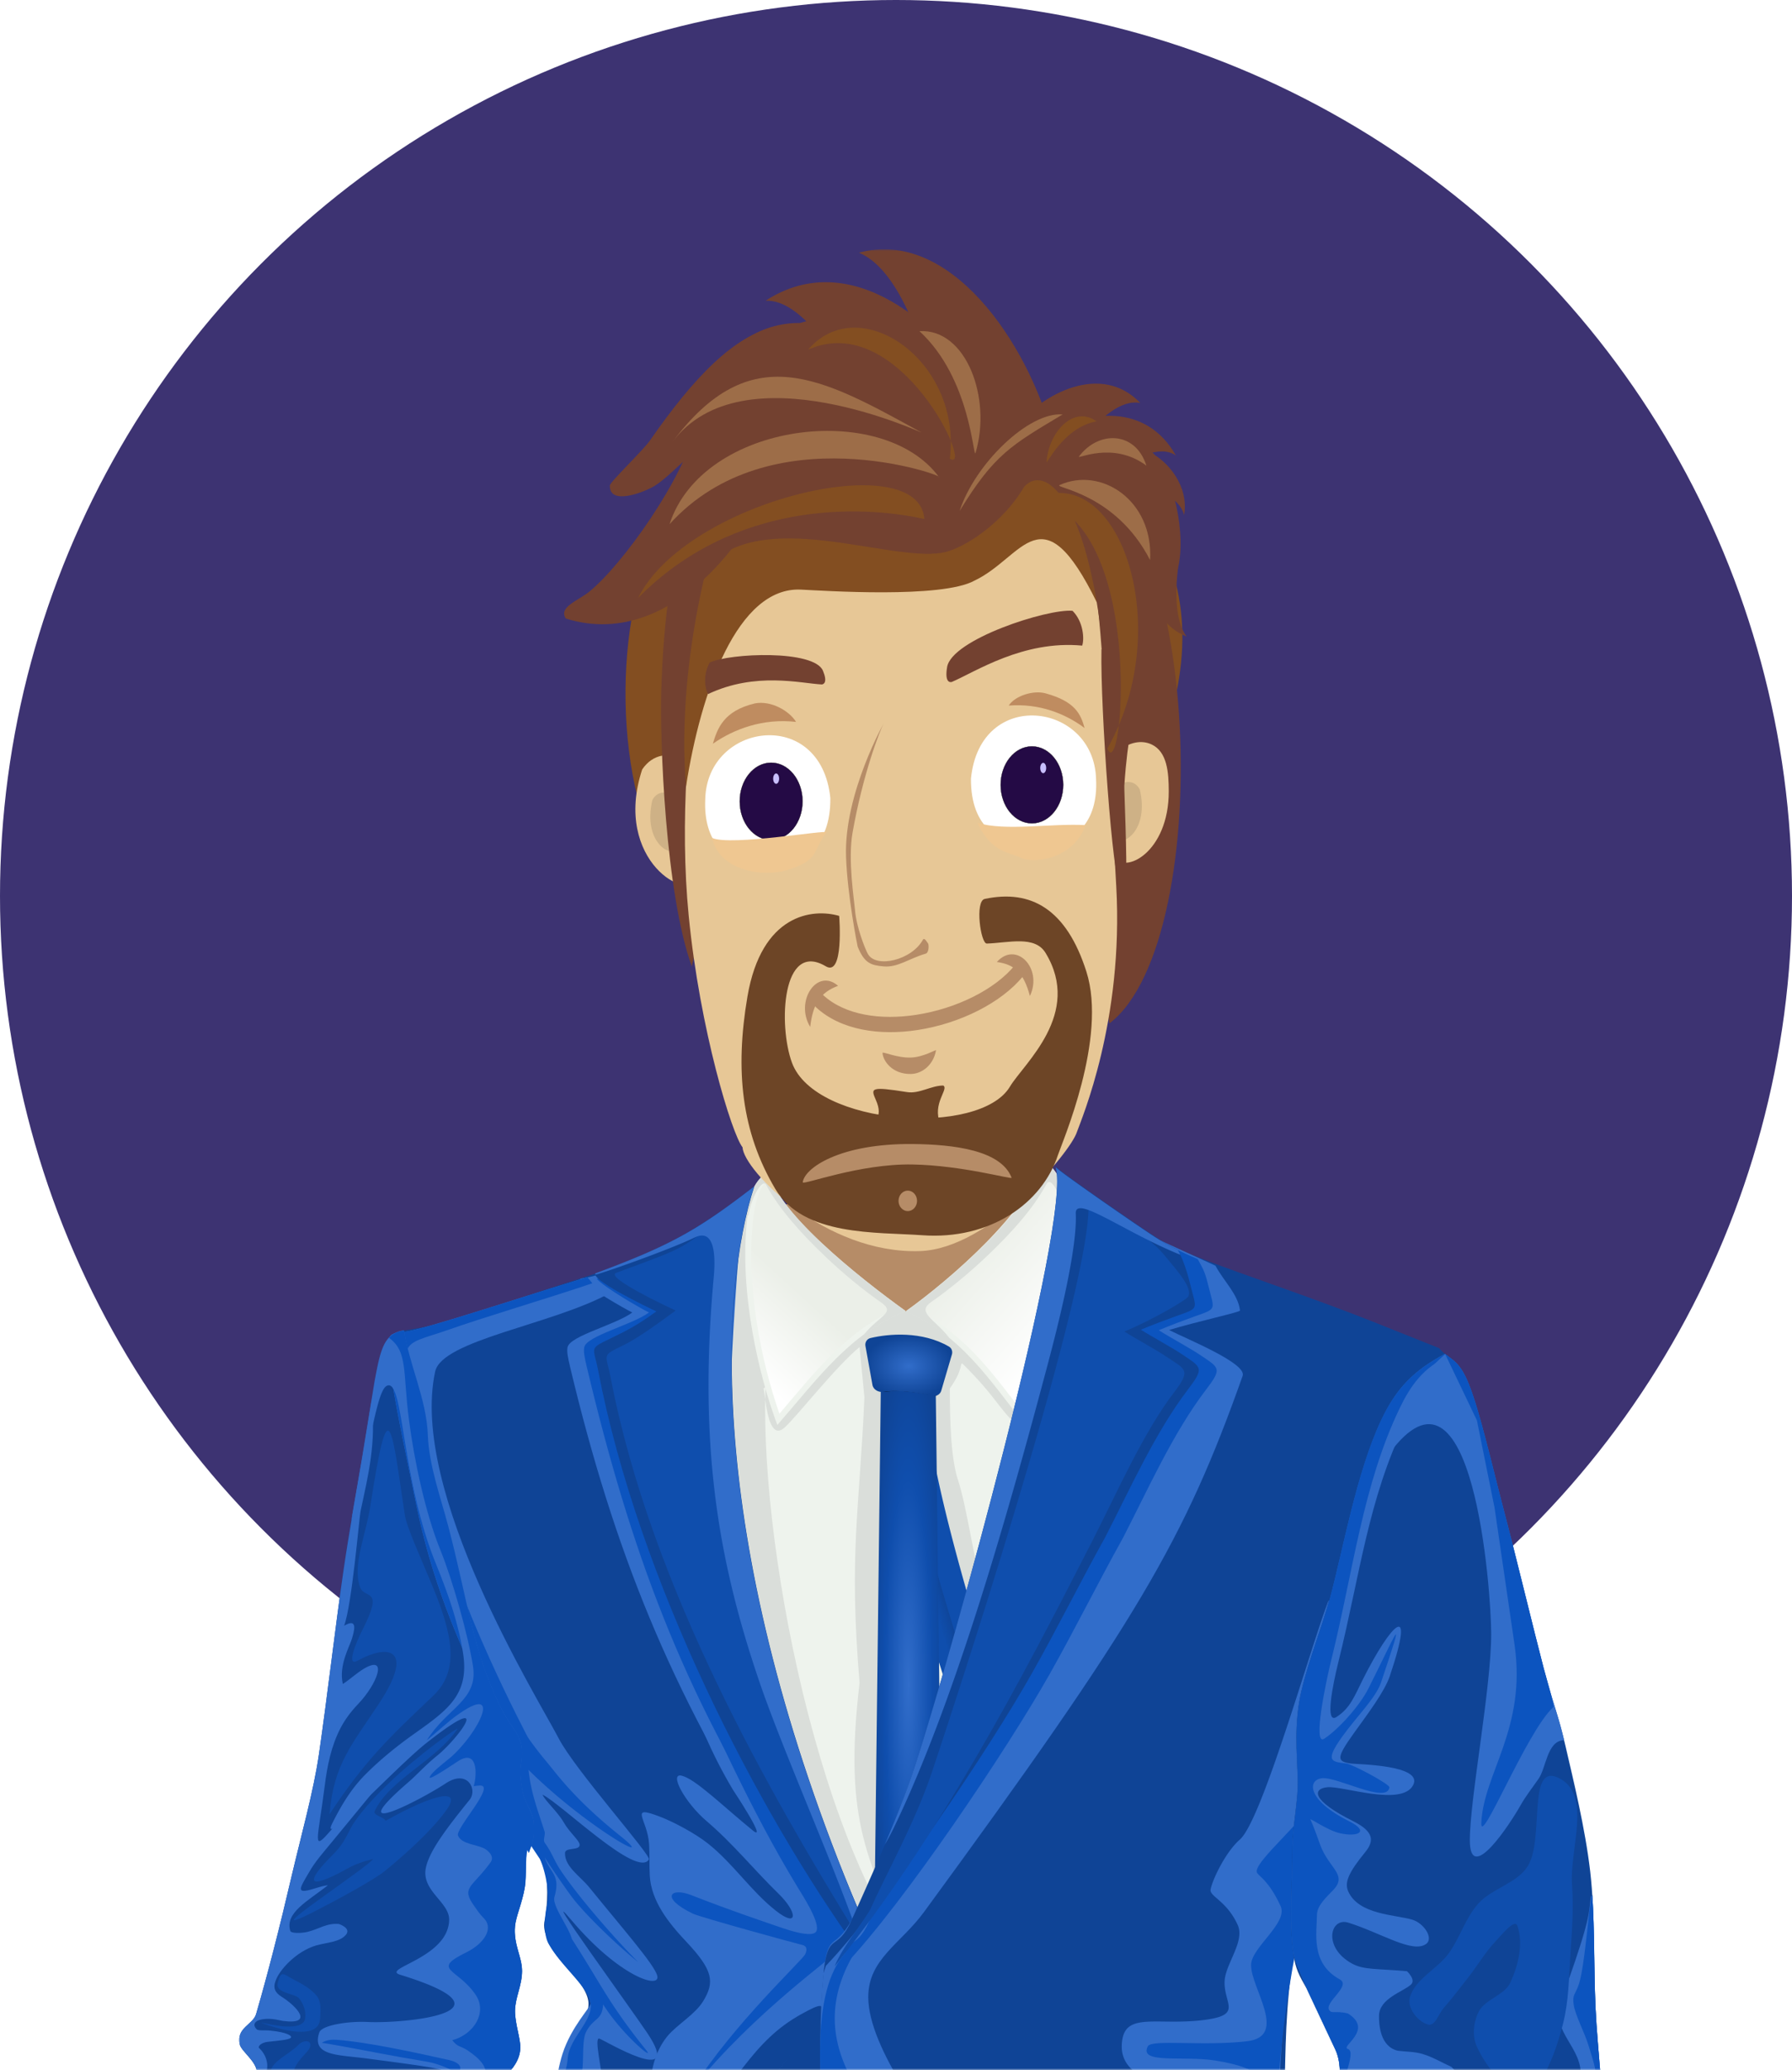 <svg width="496" height="573" fill="none" xmlns="http://www.w3.org/2000/svg"><circle cx="248" cy="248" r="248" fill="#3D3372"/><mask id="a" style="mask-type:alpha" maskUnits="userSpaceOnUse" x="66" y="69" width="378" height="504"><path fill="#C4C4C4" d="M66 69h378v504H66z"/></mask><g mask="url(#a)"><path fill-rule="evenodd" clip-rule="evenodd" d="M216.486 333.797c6.776 16.965 19.754 46.691 39.281 45.303 16.947-1.205 26.556-27.355 30.004-50.157.743-4.913-55.174-.631-69.285 4.854z" fill="#B68C67"/><path fill-rule="evenodd" clip-rule="evenodd" d="m213.015 335.402-25.328 38.443-7.285 99.256 23.347 57.677 92.475 22.791 5.852-36.65 3.413-99.256-12.191-50.986-20.422-1.764-22.89-1.344h-10.21l-26.761-28.167z" fill="#EEF3ED"/><path fill-rule="evenodd" clip-rule="evenodd" d="M262.899 384.32c0 8.922.283 19.431 2.294 25.479 2.469 7.475 4.146 21.223 8.138 36.538 10.302 39.591 24.018 93.292 17.221 103.176-4.572-14.755-5.303-29.287-5.547-27.439-1.067 8.12-2.835 19.655-7.62 27.971-.884 1.568 11.43-1.54 10.302-.252-1.006 1.148-13.441 7-16.642 7.588l-2.408-84.221c-21.914-37.602-17.525-41.97-23.194-85.088 0 25.987-1.707 46.479 5.212 73.246l.853 48.465 15.057 37.098-1.646 11.564-12.923-1.344-9.327-6.076-12.801-.756-4.511 2.044-2.256-9.604c-.731-18.927-17.982-47.346-20.451-66.161l-2.225-77.837 1.006-53.282 6.431-15.287-.305 12.851.548 12.992 4.664 16.939c-5.182 37.547 10.119 128.823 38.831 168.581-10.882-26.487-18.344-36.304-13.686-75.686-3.017-36.035 0-47.822 1.341-79.035l-1.341-13.916c-6.492 5.292-17.282 19.151-20.756 22.287-4.663 4.2-5.273-8.399-5.791-10.835l14.904-11.172 12.923-12.319 11.461 2.184 3.383.056 6.553-5.18 15.331 10.443c25.054.42 26.852 57.605-2.591 61.105 1.951-16.156 4.786-23.558 9.083-34.534-4.998-3.164-6.02-7.662-15.994-17.414-.793-.448.319 1.483-3.521 6.831z" fill="#DADEDA"/><path d="M285.459 496.61c-25.686-74.509-29.947-104.93-28.861-110.829l-7.881 33.317a1.912 1.912 0 0 0-.022.804c3.326 17.728 17.669 60.596 24.528 80.109.038.106.082.205.139.303 1.946 3.371 5.594 5.429 8.014 6.364.785.304 1.66-.016 2.022-.776 1.206-2.535 1.901-6.312 2.158-8.426a1.96 1.96 0 0 0-.097-.866z" fill="#0F4EAD"/><mask id="b" style="mask-type:alpha" maskUnits="userSpaceOnUse" x="248" y="385" width="38" height="122"><path d="M285.459 496.614c-25.686-74.509-29.947-104.93-28.861-110.829l-7.881 33.317a1.912 1.912 0 0 0-.023.804c3.326 17.728 17.669 60.596 24.529 80.109.037.106.082.205.138.302 1.947 3.372 5.595 5.43 8.014 6.365.786.304 1.66-.016 2.022-.777 1.207-2.534 1.902-6.312 2.159-8.425a1.96 1.96 0 0 0-.097-.866z" fill="#5C5C5C"/></mask><g mask="url(#b)"><path d="M278.932 496.614c-25.689-74.509-30.672-104.93-29.586-110.829l-7.881 33.317a1.929 1.929 0 0 0-.023.804c3.326 17.728 17.669 60.596 24.529 80.109.038.106.082.205.138.302 1.947 3.372 5.595 5.43 8.014 6.365a1.639 1.639 0 0 0 2.053-.759c1.352-2.535 2.524-6.326 2.846-8.444a1.832 1.832 0 0 0-.09-.865z" fill="url(#c)"/></g><g filter="url(#d)"><path d="m274.863 501.043-.135.173.474.353a43.549 43.549 0 0 0 5.873 3.693l.246.128a.69.69 0 0 0 .955-.337 31.762 31.762 0 0 0 2.168-7.239l.074-.423-.803-.171a26.128 26.128 0 0 1-4.775-1.51l-.949-.405a19.93 19.93 0 0 1-3.128 5.738z" fill="#316DCA"/></g><path d="m241.98 535.271 1.804-150.193c4.641-1.391 12.087.116 15.229 1.043l1.805 149.15a2 2 0 0 1-.419 1.249l-7.419 9.577a2 2 0 0 1-3.162 0l-7.42-9.577a1.999 1.999 0 0 1-.418-1.249z" fill="url(#e)"/><mask id="f" style="mask-type:alpha" maskUnits="userSpaceOnUse" x="241" y="384" width="20" height="164"><path d="m241.98 535.489 1.804-150.193c4.641-1.391 12.087.115 15.229 1.043l1.805 149.15c.005.451-.142.892-.419 1.249l-7.419 9.576a2 2 0 0 1-3.162 0l-7.42-9.576a1.999 1.999 0 0 1-.418-1.249z" fill="#636363"/></mask><g filter="url(#g)" mask="url(#f)"><path d="m261.088 384.937 2.954-10.04c.245-.831-.071-1.735-.82-2.172-7.397-4.317-16.651-3.587-21.747-2.352-.973.235-1.547 1.203-1.369 2.188l1.947 10.804c.239 1.329 1.742 2.106 3.075 1.894 3.961-.633 9.695.236 13.52 1.087 1.058.236 2.134-.369 2.44-1.409z" fill="#000"/></g><path d="m260.525 384.947 2.954-10.04c.245-.832-.071-1.736-.82-2.173-7.397-4.317-16.651-3.586-21.747-2.352-.973.235-1.547 1.204-1.369 2.189l1.947 10.804c.239 1.328 1.742 2.106 3.075 1.893 3.961-.633 9.695.236 13.52 1.088 1.058.235 2.134-.37 2.44-1.409z" fill="url(#h)"/><mask id="n" style="mask-type:alpha" maskUnits="userSpaceOnUse" x="239" y="369" width="47" height="178"><path d="M285.459 496.617c-25.686-74.509-29.947-104.93-28.861-110.83l-7.881 33.318a1.912 1.912 0 0 0-.022.804c3.326 17.728 17.669 60.596 24.528 80.108.038.107.082.205.138.303 1.947 3.372 5.595 5.43 8.014 6.365.786.304 1.661-.016 2.023-.777 1.206-2.534 1.901-6.312 2.158-8.425a1.96 1.96 0 0 0-.097-.866z" fill="#0F4EAD"/><mask id="i" style="mask-type:alpha" maskUnits="userSpaceOnUse" x="248" y="385" width="38" height="122"><path d="M285.459 496.62c-25.686-74.509-29.947-104.93-28.861-110.829l-7.881 33.318a1.912 1.912 0 0 0-.023.804c3.326 17.728 17.669 60.596 24.529 80.108.037.107.082.205.138.303 1.947 3.372 5.595 5.43 8.014 6.365.786.303 1.66-.016 2.022-.777 1.207-2.534 1.902-6.312 2.159-8.425a1.965 1.965 0 0 0-.097-.867z" fill="#5C5C5C"/></mask><g mask="url(#i)"><path d="M278.932 496.621c-25.689-74.509-30.672-104.93-29.586-110.83l-7.881 33.318a1.912 1.912 0 0 0-.023.804c3.326 17.728 17.669 60.596 24.529 80.108.037.107.082.205.138.303 1.947 3.372 5.595 5.43 8.014 6.365a1.64 1.64 0 0 0 2.053-.76c1.352-2.534 2.524-6.325 2.846-8.443a1.832 1.832 0 0 0-.09-.865z" fill="url(#j)"/></g><path d="m274.862 501.05-.134.172.474.354a43.749 43.749 0 0 0 5.873 3.693l.246.128a.691.691 0 0 0 .955-.337 31.777 31.777 0 0 0 2.168-7.239l.074-.423-.803-.171a26.055 26.055 0 0 1-4.775-1.511l-.949-.404a19.91 19.91 0 0 1-3.129 5.738z" fill="#316DCA"/><path d="m241.98 535.278 1.804-150.193c4.641-1.391 12.087.116 15.229 1.043l1.805 149.15a2 2 0 0 1-.419 1.249l-7.419 9.577a2 2 0 0 1-3.162 0l-7.42-9.577a1.999 1.999 0 0 1-.418-1.249z" fill="url(#k)"/><mask id="l" style="mask-type:alpha" maskUnits="userSpaceOnUse" x="241" y="384" width="20" height="164"><path d="m241.98 535.496 1.804-150.194c4.641-1.39 12.087.116 15.229 1.043l1.805 149.151c.005.451-.142.892-.419 1.249l-7.419 9.576a2 2 0 0 1-3.162 0l-7.42-9.576a2.001 2.001 0 0 1-.418-1.249z" fill="#636363"/></mask><g mask="url(#l)"><path d="m261.088 384.944 2.954-10.04c.245-.832-.071-1.735-.82-2.172-7.397-4.317-16.651-3.587-21.747-2.353-.973.236-1.547 1.204-1.369 2.189l1.947 10.804c.239 1.329 1.742 2.106 3.075 1.893 3.961-.632 9.695.236 13.52 1.088 1.058.236 2.134-.37 2.44-1.409z" fill="#000"/></g><path d="m260.525 384.953 2.954-10.039c.245-.832-.071-1.736-.82-2.173-7.397-4.317-16.651-3.587-21.747-2.352-.973.235-1.547 1.203-1.369 2.188l1.947 10.804c.239 1.329 1.742 2.106 3.075 1.894 3.961-.633 9.695.236 13.52 1.087 1.058.236 2.134-.369 2.44-1.409z" fill="url(#m)"/></mask><g filter="url(#o)" mask="url(#n)"><path fill="#000" d="m284.901 388.188 74.96 20.39-64.052 216.5-74.96-20.39z"/></g><path fill-rule="evenodd" clip-rule="evenodd" d="M213.021 323.571c-4.816 4.312-5.304 6.048-6.188 13.663-2.377 20.355 3.353 44.014 8.321 57.202 11.216-12.824 19.995-25.395 35.539-31.527-12.466-8.931-37.672-28.811-37.672-39.338z" fill="#EEF3ED"/><path fill-rule="evenodd" clip-rule="evenodd" d="M215.733 391.323c9.296-10.864 18.074-22.427 31.79-28.727-12.162-8.736-30.175-22.343-35.448-35.643-2.743 3.052-3.444 8.092-3.84 12.88-1.402 16.771 2.255 36.454 7.498 51.49z" fill="url(#p)"/><path fill-rule="evenodd" clip-rule="evenodd" d="M288.854 320.69c4.755 4.564 5.426 6.86 6.096 13.999 2.012 20.971-5.943 47.234-10.851 60.198-10.484-13.272-17.8-24.975-33.344-31.975 12.466-8.931 34.167-27.775 38.099-42.222z" fill="#EEF3ED"/><path fill-rule="evenodd" clip-rule="evenodd" d="M289.634 323.587c-5.303 13.635-23.56 29.931-35.844 39.058 13.564 6.86 21.031 17.64 29.779 28.951 2.956-8.343 9.753-31.75 10.241-49.362.244-8.035-1.341-15.707-4.176-18.647z" fill="url(#q)"/><path fill-rule="evenodd" clip-rule="evenodd" d="M213.033 323.571c-4.694 4.2-5.273 5.936-6.096 12.991l.214-.168c1.097-5.879 3.992-10.107 4.907-8.427 3.627 6.747 9.57 13.355 16.276 19.739 4.846 4.648 10.728 9.491 15.483 12.767 4.267 2.94-.396 3.556-4.724 8.988 3.475-2.576 7.315-4.788 11.643-6.496-12.497-8.987-37.703-28.867-37.703-39.394zM288.702 320.657c4.694 4.2 6.218 8.512 6.522 17.78-.487-4.284-3.901-13.804-5.638-10.612-3.627 6.748-9.571 13.356-16.276 19.739-4.847 4.62-10.729 9.492-15.484 12.768-4.267 2.94.64 4.564 4.968 10.023-3.474-2.575-7.741-5.599-12.1-7.307 6.37-4.592 15.819-12.236 23.682-20.439 7.529-7.812 13.381-16.268 14.326-21.952z" fill="#DADEDA"/><path fill-rule="evenodd" clip-rule="evenodd" d="M207.148 330.11c-10.607 33.626-4.541 94.748.213 122.859 3.658 21.727 15.545 40.906 30.327 75.988-.457 59.106-2.529 113.844-28.894 169.645-9.083 19.264-20.696 44.435-31.302 57.146-30.785 36.819-64.038-3.248-74.218-48.438-4.297-19.095-3.17-38.638 1.86-54.43-16.55 19.74-10.942 46.926-9.845 55.606-5.06-4.228-6.675-8.568-7.59-12.655-1.493-6.636-2.011-15.96-3.535-22.568-1.097-4.759-3.871-9.491-5.608-14.083-2.378-6.272-1.28-10.052-2.073-14.531-.64-3.584-3.87-6.216-4.877-9.716-1.371-4.9 1.28-9.8.122-14.755-.853-3.64-2.59-8.204-3.535-11.844-1.403-5.544-2.622-11.955-2.622-17.611 0-4.34 1.006-8.12 1.768-11.228.732-3.136 3.75-2.408 3.78-5.655.03-3.248-4.39-5.964-4.816-8.092-.884-4.424 3.718-5.348 4.572-8.204 3.261-11.171 6.705-24.723 9.784-37.966 2.773-11.816 6.126-23.715 7.62-33.963 2.407-16.631 4.358-33.934 6.735-50.398 1.616-11.171 3.536-21.475 5.456-32.758l3.262-19.936c1.645-8.959 2.59-13.691 8.656-14.307 8.9-1.344 17.678-4.2 26.12-7.084 36.088-12.347 39.045-10.247 68.64-31.022zm-61.904 174.628c-.64 2.716.58 14 0 17.668-.67 4.2-2.468 8.091-2.712 10.807-.457 5.04 1.95 8.456 1.95 12.404 0 3.948-1.95 7.503-1.95 11.059 0 3.556 1.554 7.616 1.463 10.276-.214 6.496-7.651 9.435-9.175 14.055-.975 2.94 4.207 7 2.744 9.66-3.323 6.02 1.92 10.303-.61 18.311.853-.476 9.692-8.848 14.417-18.815 4.389-9.268 3.535-16.743 4.755-20.663 1.645-5.32 7.406-10.836 6.705-15.624-.975-6.691-13.807-14.951-12.07-22.371.823-3.5 1.097-11.843-.213-14.559l-5.304-12.208z" fill="#0F4496"/><path fill-rule="evenodd" clip-rule="evenodd" d="M205.766 331.55c-3.108 32.983-6.705 92.844-1.95 120.983 3.657 21.727 18.348 43.93 33.131 79.013l.03 17.639c-4.206-7.476-13.776-22.287-23.347-37.238-28.041-43.903-43.738-82.933-55.808-133.443-.67-2.884-.975-4.34-.731-5.572.609-3.164 13.258-6.187 17.922-9.631-2.134-1.008-12.497-7-14.478-9.324 13.472-2.016 36.545-14.811 45.231-22.427z" fill="#316DCA"/><path fill-rule="evenodd" clip-rule="evenodd" d="M207.798 330.239c-20.025 33.851-5.181 94.636-.427 122.775 3.658 21.727 15.545 40.906 30.327 75.989-.457 59.105-2.529 113.843-28.894 169.645-9.083 19.263-20.695 44.434-31.302 57.146-24.871 29.734-51.754 7.335-66.201-24.639 28.406 40.178 60.989 5.991 78.85-35.811 25.724-60.141-.031-50.342 6.339-88.252 1.86-11.032 8.687-20.299 13.99-27.495.366-.476 9.845-12.656 14.661-19.543 4.511-6.468 1.89-5.46-3.475-2.464-6.583 3.668-11.003 8.231-15.91 14.559-8.839 11.424-17.404 23.519-23.347 14.532-3.78-5.712-2.987-16.688 2.377-23.128 2.622-3.135 7.651-5.991 9.845-9.631 3.231-5.292 2.774-8.54-4.663-16.435-5.09-5.404-9.693-11.312-10.119-18.284-.153-2.744 0-5.599-.183-8.679-.427-7.084-5.944-11.116 3.2-7.588 3.2 1.232 9.266 4.312 13.167 7.42 6.888 5.487 11.857 13.131 18.684 18.507 6.279 4.956 6.004.476.945-4.508-7.102-6.916-12.588-13.859-20.086-20.271-6.065-5.18-10.485-13.44-6.888-12.572 3.81.924 11.277 8.316 19.689 15.176 4.298 3.5-5.516-11.284-5.516-11.284-6.31-10.583-9.601-19.431-13.046-28.195-4.693-12.011-7.589-23.939-11.155-40.15l9.57-47.15 1.707-23.687s.336-4.536.884-13.103l16.977-12.88z" fill="#316DCA"/><path fill-rule="evenodd" clip-rule="evenodd" d="M187.269 456.013c10.576 22.259 20.086 44.266 33.375 66.162 1.676 2.771 5.882 9.155 5.456 11.983-.458 3.052-9.906-.644-11.826-1.26-.153-.056-12.802-4.312-22.921-8.316-5.76-2.267-8.747.672.366 5.096 2.194 1.064 29.595 8.54 29.992 8.596 1.432.224 1.889 1.092 1.158 2.66-.793 1.708-19.781 19.235-31.15 37.154 17.312-21.391 38.77-36.09 40.842-38.75 1.616-2.044 3.17-3.724.976-6.524-18.166-23.295-22.342-59.077-46.268-76.801z" fill="#0C54BF"/><path fill-rule="evenodd" clip-rule="evenodd" d="M204.843 332.861c-11.095 36.651-1.189 91.556 3.566 119.695 3.657 21.727 12.954 42.614 27.736 77.725l.518 15.259c-1.371-7.923-10.271-18.619-19.811-33.57-28.072-43.93-42.367-82.961-54.406-133.471-.671-2.884-.975-4.34-.732-5.572.61-3.163 13.259-6.187 17.922-9.631-2.133-1.008-12.496-7-14.477-9.324 13.472-1.988 30.997-13.495 39.684-21.111z" fill="#0C54BF"/><path fill-rule="evenodd" clip-rule="evenodd" d="M237.525 546.585c-.884 52.442-4.969 101.832-28.682 152.062-9.082 19.263-20.695 44.434-31.302 57.146-9.327 11.171-18.806 15.875-27.827 15.399-3.536-.196-17.831-4.536-30.663-24.079-4.907-7.476-8.991-17.415-13.075-29.847 57.514 134.871 116.187-54.71 113.017-76.885-1.036-4.592-6.949-2.884-9.753-10.891 5.059 5.04 9.357 4.424 10.972-.28 1.86-5.404 6.096-51.77 3.353-54.626-2.073-2.156-9.449 5.516-14.752 8.148-1.128.56 10.485-14.56 14.6-20.972 2.621-4.087 7.65-10.471 8.412-12.095l5.7-3.08zM208.768 328.443c-9.387 28.754-13.746 99.199 28.956 200.527l-.092 11.116c-27.98-38.919-60.806-102.084-72.083-160.77-1.28-6.635-2.713-5.851 3.505-8.875 3.81-1.848 7.162-3.444 12.618-7.448-1.981-.868-19.689-9.436-16.489-10.639 21.305-7.924 28.498-12.292 43.585-23.911z" fill="#0F4496"/><path fill-rule="evenodd" clip-rule="evenodd" d="M202.623 334.722c-9.388 28.755-7.65 92.929 35.051 194.284l-.091 7.224c-24.201-39.394-57.271-96.288-68.579-154.974-1.28-6.635-2.713-5.851 3.505-8.875 3.81-1.848 9.053-5.6 14.508-9.632-1.981-.868-19.689-9.211-16.489-10.415 21.336-7.896 17.008-6.02 32.095-17.612z" fill="#0F4EAD"/><path fill-rule="evenodd" clip-rule="evenodd" d="M208.709 328.443c-9.387 28.754-13.746 99.199 28.956 200.527l-.061 7.084c-6.035-18.087-20.787-51.126-27.401-70.501-11.308-33.179-16.855-64.901-12.74-111.044.274-2.939 1.585-15.231-5.212-11.955-7.133 3.444-26.456 10.248-27.432 10.248l-.091-.168a.531.531 0 0 1 .366-.28c21.335-7.924 28.528-12.292 43.615-23.911z" fill="#316DCA"/><path fill-rule="evenodd" clip-rule="evenodd" d="M103.076 704.159c-5.974-37.266 3.139-53.534 14.051-67.897 5.608-7.392 12.253-16.155 20.482-26.515v-1.176c2.286-1.4 7.65-7.812 12.741-18.451 3.2-6.664 3.23-15.092 5.364-21.671 2.438-7.56 7.894-12.936 7.772-13.916-.975-6.692-14.051-14.083-12.283-21.531.823-3.5 1.341-12.711.03-15.427l-6.034-11.984c.609-2.268 2.956 4.172 2.56-1.036-.244-3.024-2.469-5.404-3.048-8.371-.793-4.032-.762-6.244-.488-8.036.396-2.464-20.695-30.407-29.077-72.013-3.109-15.484-7.742-35.419-7.559-44.49.061-2.828 1.524-2.24 2.987-3.08.579 1.484 23.774-6.412 51.998-15.036l6.096 4.48c-16.002 8.708-46.329 12.936-48.219 21.643-7.193 33.235 28.194 89.989 34.168 101.496 4.572 8.82 25.602 32.311 24.993 33.543-3.201 5.376-24.323-15.484-29.443-17.919.64 1.623 4.236 4.787 5.852 7.643 1.615 2.856 4.419 5.04 4.419 6.244 0 1.708-4.023.56-4.054 2.268-.061 3.836 4.176 6.356 6.736 9.52 9.479 11.675 17.892 21.251 18.776 24.358 1.158 4.004-10.455.448-23.835-15.427-9.754-11.563 17.19 25.451 21.244 31.583 10.028 15.147-12.222 1.652-13.441 1.316-1.463-.392.701 8.595 1.097 13.327.152 2.016-6.675 1.344-5.761 3.08 2.164 4.088 5.608 8.456 6.614 11.536.64 1.988-5.517 1.204-9.113 3.891-4.42 3.276-6.645 9.968-7.529 11.844-3.627 7.672 1.616 10.332 8.078 11.424 2.407.419 10.911.979 17.159 1.931 4.633.7-.335 32.899-2.987 33.179-2.225.224.915-29.483-2.011-30.099-7.102-.028-21.884-3.808-28.895-2.8-1.006.14-1.249 4.34.579 4.788 1.86.476 25.908 2.212 27.158 2.996 1.249.784-22.677.168-22.494.868 2.164 7.868-1.707 18.031 2.255 20.075 3.109 1.624 14.387 2.464 22.189 4.2-9.814 1.456-15.849.616-22.067.252-.945-.056 4.054 3.5 13.32 4.116 11.216.756 16.154-2.912 26.7-6.216 6.857-2.156 5.669 5.796 3.2 8.736-5.243 6.16-16.093 12.039-22.341 17.779-4.511 4.144-11.004 8.288-16.124 13.468-5.822 5.879-10.333 12.683-16.459 14.811-14.264 4.928-11.003-26.599-29.595-28.699-4.328-.476-1.585 22.735-5.761 25.395z" fill="#316DCA"/><path fill-rule="evenodd" clip-rule="evenodd" d="M104.839 711.938c-8.778-22.763-3.901-50.818 3.231-64.23 9.235-17.387 21.183-26.207 28.651-37.966 3.17-5.012 14.234-13.972 14.386-20.411.091-3.472 1.615-2.688 2.012-5.18.762-4.788 3.627-9.436 4.023-14.42.427-5.515 7.041-10.415 6.34-15.203-.671-4.592-8.016-10.052-11.643-16.491-1.646-2.94-.976-8.428-.427-10.752.823-3.5-.671-9.995-1.981-12.711l-4.968-7.448c.609-2.268 3.657 2.66 3.261-2.548-.244-3.024-2.469-5.404-3.048-8.372-.793-4.031-.762-6.243-.488-8.035 1.219-7.672-2.164-8.54-5.425-15.12-3.231-6.467-5.364-12.599-7.132-18.899 6.004 12.936 10.546 22.679 19.964 33.879 2.286 2.716 7.345 9.967 19.994 20.075 11.399 9.128-9.296-2.324-25.298-18.199.671 6.355 2.439 10.807 4.42 16.995.335 1.036-.549 2.352.122 3.276 2.011 2.744 2.56 4.9 4.358 7.56 5.029 7.475 14.691 18.563 21.458 25.394-5.73-4.591-15.24-13.663-18.806-18.647a281.387 281.387 0 0 1-7.102-10.359c1.524 4.395 4.511 4.787 2.713 10.975-.701 2.408 4.054 8.428 4.816 11.592 8.016 12.403 10.21 17.891 20.482 30.659 2.926 3.639-6.492-4.032-11.826-12.544-.244 4.648-2.682 3.556-4.755 7.756-1.006 2.044-.64 6.943-.945 9.911-.366 3.612-5.364 2.24-4.541 3.92 2.347 4.844 5.547 11.144 6.461 12.852-1.95 2.016-6.857-2.184-7.558-1.372-.61.672-2.195 6.271-4.298 10.723-.793 1.708-8.687 15.12-8.717 15.652-.122 2.156 4.206 3.219 3.81 4.955-.427 1.736-7.254.364-7.041 1.932.274 1.876.64 3.584 1.036 5.152.122.448 8.961 1.848 27.462 2.828.488.028-27.065-1.008-26.944-.588 1.281 4.564 2.805 8.512 2.774 12.432-.03 2.043.092 4.927-.091 8.035-.244 4.256-1.311 3.164 3.931 3.864 4.603.616 18.319 1.96 22.189 1.316 2.347-.392 2.957-.728 3.506-3.724 1.249-6.636 2.621-23.771 2.743-25.059-.061 6.44-.031 16.463-.701 23.715-.579 6.188-1.86 6.86-6.462 6.664-7.102-.308-14.173-.364-21.275-.672 1.25 5.376 1.86 10.08 1.799 15.007-.183 11.032-.64 7.952-1.859-.028-.884-5.795-2.286-11.843-5.944-13.971-2.316 11.591-5.334 14.559-11.582 13.271-1.707-.364-3.444-1.12-5.608-2.044-4.146-1.791-6.797-1.428-2.469-4.031 14.782-8.932 1.493-11.312 3.383-19.768 1.798-8.119 5.212-6.327 6.126-19.487l-8.503 9.492-12.68 15.959c-10.18 14.98-9.723 42.222-5.334 62.438z" fill="#0C54BF"/><path fill-rule="evenodd" clip-rule="evenodd" d="M144.231 488.148c.396-2.464-20.696-30.407-29.078-72.013-3.109-15.484-7.742-35.419-7.559-44.49.061-2.828 1.524-2.24 2.987-3.08.579 1.484 23.774-6.412 51.998-15.036l1.372 1.68c-13.045 4.424-29.413 9.184-40.66 13.16-5.486 1.932-9.997 2.632-10.607 5.488-2.347 10.863 2.5 28.418 6.858 43.118 8.931 30.267 23.988 59.049 28.041 66.777l-3.352 4.396z" fill="#0C54BF"/><path fill-rule="evenodd" clip-rule="evenodd" d="M97.222 420.901c1.036-6.076 2.103-12.096 3.17-18.48l3.261-19.935c1.616-8.707 2.53-13.411 8.138-14.251 1.494 9.743 6.218 18.955 6.584 29.007.305 8.259 3.474 16.995 5.608 25.031 5.456 20.579 6.675 34.466 14.782 50.705 3.292 6.58 6.645 7.448 5.426 15.12-.275 1.82-.305 4.004.487 8.035.58 2.968 2.805 5.376 3.048 8.372.397 5.208-.762 6.104-1.371 8.372l-.427-.868c-.64 2.716-.122 6.664-.701 10.331-.67 4.2-2.469 8.092-2.713 10.808-.457 5.04 1.951 8.456 1.951 12.403 0 3.948-1.951 7.504-1.951 11.06 0 3.556 1.555 7.616 1.463 10.276-.213 6.495-7.65 9.435-9.174 14.055-.975 2.94 4.206 7 2.743 9.66-2.56 4.647 0 8.259.092 13.383l-.031.336v1.036a13.227 13.227 0 0 1-.701 3.556c.244-.14-.03.168.183.028-3.566 6.58-14.782 20.411-19.994 27.271-12.253 16.127-17.861 25.339-20.056 33.766-1.615 6.104-5.73 16.632-3.87 29.819-5.761-12.431 1.005-35.194 2.194-46.562 1.371-13.327 3.78-10.668 11.704-19.067 4.237-4.48 6.096-8.064 6.004-9.772-.274-4.424-12.405-1.148-21.457-2.996-3.505-.728-1.677-2.184-4.237-3.388-4.389-2.071-11.704-4.171-8.991-6.495 4.145-3.528 21.396-5.404 21.457-5.432 1.25-1.176-4.389-2.968-16.062-7.728-7.407-3.024-9.662-5.907-8.474-8.427 1.311-2.716 6.92-7.028 19.172-4.592 6.736 1.344 10.973 3.64 12.801 4.312 5.334 1.932 11.095 4.283 12.497 4.087 2.042-.28-.122-2.967-1.707-4.199-3.2-2.52-7.163-3.64-10.942-5.32-2.53-1.12-7.468-3.192-8.29-5.236-.55-1.344 1.371-2.744 4.754-4.172 2.652-1.12 7.315-1.484 10.79-1.54 7.193-.112 6.614.812 7.955.476 3.536-.896-9.388-2.408-20.573-3.92-8.047-1.091-15.636-.616-13.38-7.251.7-2.016 8.107-3.164 13.44-2.884 9.358.476 43.251-2.492 8.931-13.076-5.486-1.708 13.441-4.591 13.563-15.231.061-4.984-7.924-8.036-6.4-14.587 1.066-4.62 5.73-10.78 12.069-18.62 2.225-2.743-.518-8.567-6.614-4.535-6.888 4.563-29.595 16.323-10.271-.392 2.286-1.96 4.511-4.536 7.894-7.28 5.669-4.564 16.337-18.647-2.835-3.612-8.625 6.776-30.205 30.267-26.15 22.259 3.2-6.384 6.004-10.331 9.295-13.607 3.505-3.5 7.864-7.224 13.655-11.312 9.205-6.524 14.996-10.863 13.198-22.147-1.372-8.624-4.146-16.407-7.559-24.835-9.876-24.387-8.778-52.022-13.685-49.026-2.896 1.848-4.877 19.739-9.693 37.211z" fill="#316DCA"/><path fill-rule="evenodd" clip-rule="evenodd" d="M107.661 370.311c1.006-1.092 2.347-1.792 4.176-2.044 1.493 9.744 6.218 18.955 6.583 29.007.305 8.26 3.475 16.995 5.609 25.031 5.455 20.579 6.675 34.466 14.782 50.706 3.292 6.579 6.645 7.447 5.425 15.119-.274 1.82-.304 4.004.488 8.036.579 2.968 2.804 5.376 3.048 8.371.396 5.208-.762 6.104-1.372 8.372l-.426-.868c-.64 2.716-.122 6.664-.701 10.332-.671 4.2-2.469 8.091-2.713 10.807-.457 5.04 1.951 8.456 1.951 12.404 0 3.948-1.951 7.503-1.951 11.059 0 3.556 1.555 7.616 1.463 10.276-.213 6.496-7.65 9.436-9.174 14.055-.976 2.94 4.206 7 2.743 9.66-1.585 2.884-1.219 5.348-.671 8.036.762 3.751 1.22 6.579.061 10.275.244-.14-14.843 20.747-19.811 27.299-27.28 35.923-22.89 54.29-22.098 72.041-7.467-19.599 2.286-41.018 4.359-55.886.792-5.655 1.036-10.667 5.425-12.403 7.894-3.164 10.576-5.488 11.43-6.888 3.84-6.496-4.572-3.976-1.433-7.811 3.018-3.696 5.365-4.48 3.993-6.384-18.288-4.2-28.894-2.548-27.431-3.5 6.065-3.948 32.277 2.156 31.089-.588-3.079-7.168-18.075-4.2-16.825-8.82.244-.896 1.829-.224 1.829-.224 6.827 1.596 12.435.896 15.422-.868-6.4-1.008-15.636-4.115-16.733-4.703-1.036-.532-2.164-.812-2.316-2.044-.336-2.716 20.025 5.263 21.701 2.38 1.219-2.128-.427-2.968-2.438-5.516 2.103.784 3.535 1.344 3.962 1.484 2.682.98 7.528-.196 7.742-2.1.213-1.876-8.077-1.232-6.218-2.968 1.036-.924 1.737-1.876 2.195-2.828-4.42-3.276-8.748-4.844-13.015-5.124-5.121-.336-6.523-3.332-.854-3.108 5.944.224 11.095 3.64 14.265 7.196 1.615-5.796-6.462-11.087-16.307-10.723-8.077.307-12.71 2.743-13.654 2.071-3.323-2.379 9.418-4.199 13.197-4.255 7.193-.084 8.717-.42 10.058-.756 2.042-.504-1.341-1.932-4.572-2.856-1.432-.42-7.498-1.288-13.38-2.436-7.894-1.512-16.58-3.108-17.495-3.164 1.28-.84 2.865-.952 4.206-.84 8.869.7 21.823 3.556 31.028 5.6 2.408.532 3.566 1.652 2.956 2.912-.883 1.792-1.158 2.744-.213 3.416 2.591 1.819 5.517.559 6.553-.756 2.438-3.136-1.189-6.244-4.115-8.204-2.164-1.428-2.712-.812-4.297-2.856 6.187-1.708 9.662-7.784 6.522-12.487-4.998-7.504-12.649-6.888-2.56-11.872 4.633-2.296 7.711-6.496 4.724-9.464-1.158-1.148-1.859-2.268-2.499-3.163-3.932-5.432-.762-5.096 4.42-12.264 1.463-2.016-1.707-3.808-1.707-3.808-2.439-1.204-6.309-1.204-7.315-3.584-.793-1.904 10.576-13.999 6.096-13.859-.579.028-1.159.084-1.738.168 1.067-3.78.884-10.36-4.45-6.832-7.955 5.292-8.199 4.956-7.528 3.92.762-1.176 3.078-3.024 5.486-4.956 8.047-6.999 14.783-21.139 1.677-11.619-2.104 1.512-4.786 4.004-8.169 6.803 5.578-8.987 14.295-11.059 12.771-20.579-1.372-8.623-5.608-23.687-9.022-32.086-4.267-10.5-7.315-25.367-8.687-36.007-1.737-13.103-.243-18.955-5.547-22.735z" fill="#0C54BF"/><path fill-rule="evenodd" clip-rule="evenodd" d="M81.25 547.926c2.378 1.232 4.755 2.52 6.37 4.48 1.403 1.68 1.098 4.2.976 6.328-.122 2.771-2.408 3.667-5.212 3.667-4.999.028-11.704-2.715-10.972-2.547 2.346.532 11.43 2.715 12.039-1.12.305-1.932-.427-4.088-1.707-5.628-.58-.728-2.59-1.064-4.115-1.736-1.188-.504-2.072-1.232-1.767-2.436.914-3.78 1.584-2.464 4.389-1.008zM84.978 567.924c-1.523 1.708-3.2 3.359-3.718 5.459-.335 1.372.58 1.932 2.073 2.268 2.987.644 8.32-.364 8.656 2.436.335 2.856-7.56 4.816-10.363 5.684-21.671 6.804-3.018 12.851 7.132 17.583 4.816 2.24 6.431 5.824 1.981 7.504-4.572 1.736-13.198-.056-13.838 3.108-1.066 5.152 2.805 3.556 8.779 7.223 5.425 3.304 7.375 6.02 7.497 8.4.305 6.048-11.399 9.912-7.985 16.211 1.707 3.164 6.126 4.284 6.126 4.284.58-1.064 1.128-2.128 1.707-3.164 2.255-4.003 3.17-5.655 6.248-8.399 7.193-6.412 6.706-4.116-.792 4.788-4.694 5.571-6.797 28.698-9.144 38.582-2.195-6.384-4.48-11.984-5.852-17.891-.945-4.06-1.463-8.26-1.28-13.02.03-.728-.213-1.428-.549-2.1-.335-.672-.792-1.316-1.188-1.96-.945-1.54-3.75-2.519-3.445-4.283.427-2.436 3.14-4.032 5.151-5.628 5.426-4.34 5.791-6.44 5.791-7.924 0-2.464-4.175-2.828-10.454-6.048-1.86-.952-3.292-2.603-4.42-4.283-.731-1.12-1.28-2.548-.975-3.836.335-1.484 1.28-3.052 2.713-3.836 1.097-.616 8.23-1.4 10.515-3.472 1.037-.952 1.067-2.156-.945-3.724-4.724-3.724-12.496-2.492-15.818-8.455-1.067-1.932-.671-3.556.579-4.956 2.773-3.08 9.052-5.208 13.624-7.084 5.608-2.296 4.176-2.968.183-3.22-3.75-.224-8.748.532-8.016-4.956.366-2.66 5.578-4.955 7.467-7.027 2.042-2.24 5.06-1.064 2.56 1.736zM103.347 514.537c-3.108.784-5.181 1.568-7.193 2.688-11.49 6.356-11.612 3.724-4.084-3.78 2.682-2.688 3.444-4.396 4.907-7.224 1.89-3.639 6.401-8.567 10.607-12.599 8.565-8.232 19.659-15.959 19.05-15.063-6.066 8.903-18.715 13.915-22.921 22.735-.579 1.176 2.378 1.568 3.048 2.688 13.868-7.784 21.183-9.044 16.794-2.94-3.444 4.843-9.966 11.115-17.068 16.883-2.682 2.184-11.674 7.168-18.288 10.583-13.167 6.804-4.876.84 3.78-5.347 5.181-3.724 10.485-7.504 11.368-8.624z" fill="#0F4EAD"/><path fill-rule="evenodd" clip-rule="evenodd" d="M95.103 708.88c-4.176-3.976-6.523-8.96-7.437-13.048-1.494-6.635-2.012-15.959-3.536-22.567-1.097-4.76-3.87-9.491-5.608-14.083-2.377-6.272-1.28-10.052-2.073-14.532-.64-3.583-3.87-6.215-4.876-9.715-1.372-4.9 1.28-9.8.122-14.756-.854-3.639-2.591-8.203-3.536-11.843-1.372-5.572-2.59-11.984-2.59-17.639 0-4.34 1.005-8.12 1.767-11.228.732-3.136 3.749-2.408 3.78-5.656.03-3.248-4.39-5.963-4.816-8.091-.884-4.424 3.718-5.348 4.572-8.204 3.261-11.172 6.705-24.723 9.784-37.966 2.773-11.816 6.126-23.716 7.62-33.963 2.407-16.631 4.358-33.935 6.735-50.398 1.616-11.172 3.536-21.475 5.456-32.759l2.347-14.419c1.402 11.171-.914 20.439-2.987 30.127-.427 1.96-2.377 25.899-4.572 31.862 3.932-2.324 2.743 1.568 2.164 3.556-.67 2.24-3.718 7.448-2.53 12.572 1.83-1.148 3.963-3.136 5.792-4.2 6.796-4.06 3.809 4.144-1.555 9.743-2.195 2.296-3.688 4.424-4.846 6.608-2.652 5.096-3.719 10.612-4.42 16.184-1.92 15.147-3.657 18.395 1.738 12.151 3.596-4.172 6.43-7.308 11.277-10.136l-11.003 13.384c-2.469 2.996-4.663 5.46-6.31 8.344-1.676 2.911-3.017 4.871-1.828 5.151 1.372.336 5.212-1.484 7.01-1.484-5.79 4.48-11.826 7.616-10.424 12.516.061.84 3.17.756 4.755.364 3.261-.784 5.364-2.52 8.748-2.184 0 0 3.444 1.12 1.95 2.94-1.706 2.1-5.364 2.156-8.29 2.996-5.425 1.596-10.241 6.775-11.247 9.911-.67 1.792-.152 3.136 1.707 4.284 3.932 2.464 9.266 7.868.335 6.692-.427-.028-3.048-.896-5.669-.448-2.042.336-2.835 1.428-1.585 2.744.488.504 2.317.224 3.871.392 4.45.448 6.035 1.428 5.608 1.96-.518.616-3.566.812-6.462 1.148-.975.112-2.407.672-2.438 1.568 0 .14 1.89 1.428 2.317 4.255.396 2.688-1.341 5.012-.732 6.412 1.006 2.38 12.68 2.1 6.645 3.668-6.828 1.792-10.973 2.996-12.1 5.824-1.83 4.648-.519 8.399 1.645 10.583 2.256 2.24 4.054 3.108 5.151 4.144 3.323 3.192.427 2.184-3.078 6.132-2.164 2.436-.793 6.776 1.676 10.415.823 1.204 1.768 2.352 2.743 3.304 3.079 3.024 9.693 7.224 3.11 11.844-6.005 4.228-3.049 8.54-.275 11.983 2.743 3.388 2.347 5.964 1.92 8.512-.67 4.116 1.615 9.184 3.962 15.623 1.89 5.236 5.151 17.696 6.767 22.651-.061.224-.153.448-.244.672-1.067 3.248-1.341 10.108 4.602 15.12.244.252.183.812-.61.98z" fill="#316DCA"/><path fill-rule="evenodd" clip-rule="evenodd" d="M91.211 502.162c9.967-15.035 16.398-21.083 28.681-32.758 7.589-7.196 5.182-17.36-.213-30.435-3.383-8.148-7.102-16.183-7.651-19.739-3.718-24.891-4.419-35.419-9.479-2.632-1.31 8.567-5.12 16.743-2.865 22.791 1.25 3.36 6.675-.168.762 11.507-2.316 4.536-4.541 10.472-1.493 8.792 8.808-4.844 15.849-3.192 5.974 11.816-7.346 11.199-12.588 16.771-13.716 30.658z" fill="#0F4EAD"/><path fill-rule="evenodd" clip-rule="evenodd" d="M267.731 781.898c-10.698-7.364-15.392-23.491-21.732-47.29-10.21-38.246-22.341-146.406-18.013-188.46 1.25-11.984 3.018-5.684 7.803-14.756 21.213-40.374 65.53-180.844 56.448-208.339 2.987 2.604 23.956 17.079 27.736 19.459 4.846 3.052 3.657 2.38 13.624 6.272 9.997 3.864 30.998 10.919 46.237 16.995l18.501 7.392c2.774 3.36 5.243 2.408 8.26 10.051 2.286 5.768 4.694 15.344 7.224 25.311-4.145 10.388-7.559 22.091-10.15 27.579-7.284 15.456-15.788 25.871-21.274 36.483-26.365 51.154-26.213 79.152-26.761 102.14-3.079 129.746 27.553 182.328 9.814 201.227-4.816 5.124-15.88 7.224-29.169 9.828-23.499 4.592-53.918 6.16-68.548-3.892z" fill="#0F4496"/><path fill-rule="evenodd" clip-rule="evenodd" d="M320.754 787.49c-23.469 1.904-40.964 2.744-53.065-5.543-10.698-7.364-15.392-23.491-21.731-47.29-10.211-38.247-22.342-146.406-18.014-188.461 1.25-11.983 2.835-5.767 7.803-14.755 21.397-38.835 64.952-182.609 56.448-208.34 2.987 2.604 9.54 9.94 13.594 13.216l30.631 14.027c2.195 4.172 6.279 7.896 6.797 12.404.183.448-12.1 3.08-19.628 5.404 5.029 2.547 21.579 9.239 20.36 12.683-16.124 45.498-29.108 67.673-88.207 148.422-6.462 8.82-15.423 13.019-15.423 23.547 0 14.083 17.068 36.651 26.456 47.43 5.852 6.72 17.099 12.768 12.771 20.635-6.157 9.38-36.149-6.439-30.083 6.58 1.158 2.464 29.931 27.831 40.385 38.246 21.549 21.504 16.063 29.287 7.285 30.323-13.289 1.568-40.233-11.787-40.264-11.787-3.078.896-4.053 13.131-3.048 29.062 1.402 22.176 11.948 46.927 23.073 59.918 10.302 11.984 20.147 13.047 43.86 14.279z" fill="#316DCA"/><path fill-rule="evenodd" clip-rule="evenodd" d="M232.855 546.397c1.25-12.011 3.658-5.431 7.803-14.755 4.145-9.324 12.344-27.103 17.038-41.13 10.119-30.295 43.098-149.094 38.465-163.121 2.987 2.603 16.916 11.591 20.695 13.943 2.987 1.876 12.253 6.216 14.661 7.196 1.372 2.576 1.89 3.164 2.804 6.831 1.798 7.448 2.804 6.72-3.779 9.072-3.262 1.176-6.401 2.352-9.815 3.78 3.018 1.932 8.687 4.956 11.643 6.972 5.121 3.471 6.005 3.527 1.372 9.575-9.113 11.956-16.063 27.635-22.89 40.878-7.041 12.656-13.259 25.227-20.299 37.715-11.735 20.803-40.324 63.417-56.966 80.861l-.732 2.183z" fill="#0C54BF"/><path fill-rule="evenodd" clip-rule="evenodd" d="M227.934 546.196c1.25-12.011 3.658-5.432 7.803-14.755 4.145-9.324 12.344-27.103 17.038-41.13 10.119-30.295 44.042-153.182 39.41-167.21 2.987 2.604 23.956 17.08 27.736 19.46 2.987 1.876 3.688 2.352 6.065 3.332 1.372 2.575 2.469 5.655 3.383 9.323 1.799 7.448 2.804 6.72-3.779 9.072-3.261 1.176-6.401 2.352-9.814 3.78 3.017 1.932 8.686 4.955 11.643 6.971 5.12 3.472 6.004 3.528 1.371 9.604-9.113 11.955-16.062 27.635-22.89 40.878-7.04 12.656-13.258 25.227-20.329 37.743-11.735 20.803-40.325 63.417-56.966 80.86l-.671 2.072z" fill="#0F4496"/><path fill-rule="evenodd" clip-rule="evenodd" d="M241.038 528.189c4.146-9.324 12.223-23.659 16.916-37.687 10.12-30.267 47.579-145.734 42.946-159.761 8.443 7.335 16.398 10.667 21.335 16.631 4.115 4.956 7.712 8.988 6.706 11.452-.366.868-9.51 6.327-17.739 9.743 3.017 1.932 8.687 4.956 11.643 6.972 5.121 3.472 6.949 3.528 2.316 9.604-8.778 11.507-15.544 27.13-22.89 41.522-20.421 39.954-41.97 81.057-71.26 117.651 1.798-5.012 8.869-13.495 10.027-16.127z" fill="#0F4EAD"/><path fill-rule="evenodd" clip-rule="evenodd" d="M244.902 510.582c2.865-6.776 5.73-13.916 7.863-20.299 10.12-30.267 44.043-153.154 39.41-167.182 2.987 2.604 23.957 17.08 27.737 19.46 2.987 1.876 3.688 2.352 6.065 3.332.244.447.457.923.701 1.427-15.697-6.383-29.138-16.715-28.925-11.423.183 4.2-.396 14.027-7.681 41.466-10.485 39.423-25.054 91.64-42.183 127.535a68.212 68.212 0 0 1-2.987 5.684zM324.137 786.476c-8.474-20.075-3.841-41.438.883-61.597 1.921-8.148 6.828-13.104 10.211-19.683 5.425-10.416 10.18-27.439 10.851-40.515l-37.124.616c-7.864.14-6.706 1.428-7.285-5.6l-1.829-28.166 3.78 21.811c.731 5.767-.213 4.704 6.309 4.48l35.539-1.232c-5.334-15.064-18.623-18.508-2.774-28.587l-42.945-.84 36.514-3.36c-.609-5.712-2.987-12.572-3.291-17.415-1.006-16.8 20.512-17.192-12.223-29.371-8.229-3.052-10.972-6.888-10.119-12.404 1.158-7.503 9.693-4.003 21.976-5.403 11.673-1.344 6.126-4.396 6.34-10.724.152-4.844 5.76-11.088 3.596-15.735-3.109-6.748-7.894-7.812-7.467-9.8.64-2.996 4.236-10.387 8.107-13.775 6.157-5.376 19.507-53.114 24.475-65.994l12.893-5.375s10.546-3.724 26.212-9.632c-9.448 22.875-30.754 52.078-41.269 81.337-12.253 34.046-13.472 79.376-9.845 127.87 3.079 41.327 10.698 78.173 14.021 105.304 2.987 24.135 6.553 39.646-45.536 43.79z" fill="#316DCA"/><path fill-rule="evenodd" clip-rule="evenodd" d="M329.615 785.905c46.846-15.092 39.806-25.899 22.097-125.379l-41.787.784c-7.864.14-6.949.196-7.529-5.376l-2.072-25.031 2.591 24.191c.731 5.768.274 5.376 6.796 5.152l38.984-.924c7.101-15.064-13.99-24.219 1.859-34.299l-43.372 1.428 37.642-2.128c1.585-13.747-4.115-14.447-4.572-19.291-1.981-21.055 23.408-30.211-3.81-34.663-8.748-1.428-21.366 1.064-18.745-3.947 1.036-2.016 15.118.028 27.431-1.4 11.674-1.344.945-14.868 1.159-21.224.152-4.815 10.302-11.535 8.168-16.183-3.109-6.748-5.669-8.036-6.461-9.128-2.012-2.743 16.062-16.519 19.842-26.374 7.65-19.992 15.026-53.702 38.952-63.922-1.127 3.192-2.042 5.992-3.078 7.896-21.701 39.982-37.612 69.129-43.799 97.716-12.771 58.993-5.669 114.039 2.164 158.725 7.406 42.167 18.471 70.249.305 84.053-6.553 4.956-17.282 8.064-32.765 9.324z" fill="#0C54BF"/><path fill-rule="evenodd" clip-rule="evenodd" d="M399.946 374.764c2.133 1.708 4.206 2.352 6.614 8.456 3.048 7.644 6.278 22.007 9.722 35.11 3.445 13.076 8.108 32.535 10.943 43.371 2.834 10.835 3.931 12.291 6.095 21.671 2.164 9.407 5.426 22.595 6.828 34.662 1.371 12.068.884 24.807 1.463 37.547.579 12.739 2.591 25.927 1.95 38.89-.975 19.515-1.005 39.115-2.926 58.574-.853 8.764-4.053 17.219-5.364 25.927l-7.559 50.958-2.438 9.827c.762-9.407-9.997-14.503-22.646-17.723-15.209-3.864-32.887-4.452-33.101.728 3.475-34.187 3.658-25.647 1.463-61.261-.823-13.188-1.615-33.235-1.95-43.819-.336-10.583 0-14.895 0-19.683 0-4.76-.092-3.808 0-8.931.091-5.152 3.657-15.204.487-21.896l-7.772-16.547c-2.256-4.004-3.17-5.516-3.81-10.024-1.28-9.155-.274-19.571-.274-28.418 0-6.916 1.707-13.356 1.493-20.132-.213-6.887-1.097-14.923 1.067-24.135 2.042-8.623 5.456-16.911 7.803-25.479 3.596-13.271 7.315-34.774 14.142-49.278 4.389-9.183 9.479-13.943 17.77-18.395z" fill="#0F4496"/><path fill-rule="evenodd" clip-rule="evenodd" d="M399.918 374.764c.305.252.61.476.914.672-5.699 5.292-9.174 12.824-11.887 18.423-10.302 21.28-12.466 41.859-18.501 66.19-1.646 6.663-3.718 17.247-.548 15.231 3.81-2.436 4.937-5.656 7.376-10.527 7.65-15.204 14.782-22.68 7.406-.812-1.432 4.255-5.943 10.247-9.936 15.791-5.029 7-4.724 7.896-.671 8.428 1.738.224 19.964.392 17.069 5.963-3.14 6.02-19.416.168-23.744.588-4.053.392-4.572 3.528 7.163 9.408 5.791 2.884 5.791 5.516 3.322 8.54-4.633 5.683-5.821 8.427-4.694 10.919 2.896 6.412 12.863 6.384 17.679 7.784 3.2.924 6.034 5.124 3.87 6.72-3.718 2.743-12.496-3.052-21.518-5.88-5.06-1.596-7.163 6.831.975 11.311 3.323 1.82 6.98 1.372 15.24 2.128 0 0 2.56 2.352 1.097 3.696-2.164 1.988-8.808 3.836-8.839 8.652-.03 2.268.244 8.511 5.212 9.659 2.286.308 4.633.224 6.828.896 2.834.84 5.364 2.38 8.016 3.584 0 0 4.145 4.48 5.364 5.376 1.219.896 13.624 6.048 13.624 6.048 1.22 1.204 4.085 1.988 3.658 3.583-.671 2.548-4.054 3.724-6.096 5.6 0 0-7.071 2.016-8.26 2.24-1.219.224-8.565.476-9.967.672-1.432.196-5.242-1.344-8.503 1.12-1.524 1.148-7.437 7.868-10.973 13.72-7.62 12.627 1.097 13.775 12.588 14.139 7.315.224 8.443 8.4 4.907 15.455-2.316 4.592-4.511 6.356-6.766 7.364-12.466 5.516-11.826 7.784-4.267 13.355 7.589 5.572 11.429 9.1 12.588 12.432 1.036 3.024-9.967 5.6-8.23 23.771 1.555 16.603 31.851 9.072 35.874 34.887l-1.981 8.007c1.28-15.595-14.264-17.667-24.719-21.027-14.843-4.788-30.753-2.744-30.997 4.06 3.475-34.187 3.657-25.647 1.463-61.262-.823-13.187-1.615-33.234-1.951-43.818-.335-10.583 0-14.895 0-19.683 0-4.76-.091-3.808 0-8.932.092-5.151 3.658-15.203.488-21.895l-7.772-16.547c-2.713-6.468-3.688-9.268-3.81-10.024-1.28-9.155-.275-19.571-.275-28.418 0-6.916 1.707-13.356 1.494-20.132-.213-6.887-1.097-14.923 1.067-24.135 2.042-8.623 5.456-16.911 7.802-25.479 3.597-13.271 7.315-34.774 14.143-49.278 4.297-9.351 9.388-14.111 17.678-18.563z" fill="#316DCA"/><path fill-rule="evenodd" clip-rule="evenodd" d="M399.926 374.764c.336.28.671.532 1.037.756-6.98 2.716-10.79 8.512-13.472 14.112-10.302 21.279-12.954 45.442-18.989 69.745-1.646 6.663-5.181 23.939-2.012 21.923 3.81-2.436 9.784-9.016 12.253-13.888 7.65-15.203 10.881-23.575 3.505-1.707-1.432 4.255-6.675 9.351-10.668 14.895-5.029 7-3.017 7.028 1.037 7.532 1.737.224 12.1 5.739 11.948 6.635-.732 4.648-14.295-2.968-18.623-2.548-4.054.392-4.328 5.992 7.406 11.872 5.944 2.968 2.408 4.48-2.56 3.332-3.444-.812-8.321-4.312-8.077-3.78 1.158 2.576 1.92 4.928 2.682 6.972 2.378 6.579 7.711 8.287 3.627 12.543-2.042 2.128-4.511 4.34-4.511 6.972-.03 4.9-1.828 13.327 6.34 17.779 3.231 1.764-4.328 6.356-2.956 8.456.761 1.176 1.523.112 5.15.952 7.376 4.536-2.164 9.183 0 9.827 2.835.84-3.169 11.116-.487 12.292 6.187-.476 42.671-.504 41.391 7.392-.122.756-40.111-8.932-42.427-3.92-5.182 11.311 18.592 4.172 14.782 12.095-2.774 5.74-9.54 8.96-12.771 14.252-4.206 6.859 1.433 10.499 2.499 16.379 2.317 12.907-4.724 23.183-1.28 44.378.762 4.676-1.371 13.216 3.536 18.367.457 4.788-1.585 7.924-2.987 12.908-1.158 4.144-2.408 10.163-1.524 13.691 13.563-2.24 40.019 6.216 46.085 13.244-6.858-5.208-49.255-16.184-50.291-5.432 3.474-34.187 3.657-25.647 1.463-61.261-.823-13.188-1.616-33.235-1.951-43.819-.335-10.583 0-14.895 0-19.683 0-4.76-.091-3.808 0-8.932.092-5.151 3.658-15.203.488-21.895l-7.772-16.547c-2.926-6.692-3.688-9.268-3.81-10.024-1.28-9.155-.275-19.571-.275-28.418 0-6.916 1.707-13.356 1.494-20.132-.213-6.887-1.097-14.923 1.067-24.135 2.042-8.623 5.455-16.911 7.802-25.479 3.597-13.271 7.315-34.774 14.143-49.278 4.328-9.211 9.418-13.971 17.708-18.423z" fill="#0C54BF"/><path fill-rule="evenodd" clip-rule="evenodd" d="M400.001 374.829c2.103 1.68 4.176 2.352 6.584 8.4 3.048 7.643 6.278 22.007 9.723 35.11 3.444 13.076 8.107 32.535 10.942 43.37 2.651 10.136 3.779 12.068 5.669 19.964l-.274.028c-4.481.392-4.694 7.755-6.828 10.723-2.103 2.996-3.596 4.872-4.998 7.364-2.622 4.676-13.991 22.259-13.991 9.603 0-11.479 5.913-42.082 5.913-57.145 0-11.564-4.937-81.617-28.254-49.838 2.926-15.176 7.163-20.047 15.514-27.579zm40.721 149.682c.67 10.107.426 20.579.883 31.051.58 12.739 2.591 25.926 1.951 38.89-.975 19.515-1.006 39.114-2.926 58.574-.853 8.763-4.054 17.219-5.364 25.926l-7.559 50.958-2.438 9.828c.213-2.688-.854-16.323-5.243-27.803-2.896-7.532 6.431-12.739 5.791-13.915-1.371-2.548-15.666-1.736-16.063-4.48-.518-3.388 17.221-19.487 18.989-24.807 2.774-8.456-16.245-11.956-15.453-14.811 3.719-13.468 45.323-30.659 1.372-40.795-10.912-2.52-25.115-3.36.152-5.208 11.796-.868 19.019 2.52 19.385.308.549-3.303-3.536-1.736-6.797-8.819-4.694-10.276 9.418-16.856 10.089-24.331.762-8.232-8.199-12.46-5.608-20.579.975-3.024 7.345-19.712 8.016-25.927.731-6.188.457-2.604.823-4.06z" fill="#316DCA"/><path fill-rule="evenodd" clip-rule="evenodd" d="M422.577 578.317c9.418 12.515 1.585 17.667-8.29 18.675-3.841.392-17.13 2.38-24.749 6.916-4.633 2.772-11.278 13.523-5.67 16.687 3.109 1.736 9.358.896 13.137 1.12 18.257 1.092 21.793 5.376 18.623 10.584-3.414 5.599-14.63 12.263-23.744 17.163-4.785 2.576-7.345 1.876-7.071 4.704 1.067 10.863 26.548 3.667 26.67 15.651 0 .252-7.193 5.46-12.436 11.648-3.17 3.751-5.456 9.575-5.456 10.023 0 6.972 8.047 16.491 14.356 16.995 1.433.112 6.553 1.596 8.504.672 2.255-1.064-2.56-5.095-6.218-9.071-3.657-3.976-6.187-7.924-6.187-7.924-.671-2.296 1.402-4.088 3.17-5.824 1.828-1.792 4.602-3.22 7.345-4.843 4.755-2.828 9.327-6.3 8.321-13.44-1.493-10.667-21.366-13.243-21.488-13.691-.762-2.492 9.571-8.064 17.221-13.16 14.02-9.323 8.961-23.603-8.961-25.955-4.328-.56-20.543.896-14.112-5.823 5.547-5.824 13.533-4.816 20.452-6.048 8.595-1.54 12.679-5.712 14.935-11.06 1.645-3.92 1.615-8.651-3.506-12.403-1.188-.924-14.233-14.14-4.846-1.596z" fill="#0F4EAD"/><path fill-rule="evenodd" clip-rule="evenodd" d="M431.103 492.003c-8.412-3.723-3.597 17.164-8.26 24.583-2.926 4.676-9.875 6.132-13.624 10.276-3.658 4.06-5.09 9.492-8.26 13.859-3.139 4.312-9.235 7.056-10.698 12.068-.854 2.828 1.859 6.58 4.876 7.588 2.042.7 3.018-2.912 4.389-4.48 2.378-2.744 4.603-5.628 6.828-8.484 2.651-3.388 4.785-7.14 7.802-10.275 1.616-1.68 5.121-6.16 5.852-4.032 1.677 5.011.244 10.807-1.95 15.651-1.585 3.5-6.98 4.62-8.748 8.036-1.524 2.968-1.89 6.831-.487 9.827 2.377 5.068 6.187 9.94 11.185 12.964 1.829 1.092 4.725-.952 5.852-2.688 3.353-5.208 5.365-11.116 6.828-16.995 1.493-5.992 1.554-12.208 1.95-18.34.427-6.551.945-13.131.488-19.683-.823-9.967 5.852-25.535-4.023-29.875z" fill="#0F4EAD"/><path fill-rule="evenodd" clip-rule="evenodd" d="M400.011 374.829c2.103 1.68 4.176 2.352 6.584 8.4 3.048 7.643 6.278 22.007 9.722 35.11 3.445 13.076 8.108 32.535 10.943 43.37.396 1.512 3.23 10.864 2.59 10.92-7.376 6.804-20.207 39.086-19.842 31.863.671-13.748 12.588-26.095 9.175-49.39l-5.517-37.799-4.877-24.135-8.778-18.339zm40.72 149.682c.671 10.107.427 20.579.884 31.051.579 12.739 2.591 25.926 1.951 38.89-.975 19.515-1.006 39.114-2.926 58.574-.853 8.763-4.054 17.219-5.364 25.926l-7.559 50.958-2.439 9.828c.275-3.416-.243-6.188-1.371-8.456.091-2.24.091-4.619-.214-6.831-.64-4.648-3.444-8.456-3.23-9.212.518-1.932 4.053-2.156 4.633-4.704.579-2.548 2.103-9.967.731-12.515-1.372-2.548-8.107.952-8.504-1.792-.396-2.744 6.249-8.148 8.748-12.74 2.499-4.592 4.084-7.979 6.34-14.755 2.773-8.456-10.15-5.264-9.358-8.12 1.585-5.796 11.583-13.859 11.796-17.807.122-2.352 6.37-22.791.335-20.187-3.322 1.428-7.01 1.092-9.814-.84 10.363-4.48 14.203-7.14 14.691-10.192.549-3.304-2.804-7.111-6.065-14.195-2.957-6.412-1.128-6.608 4.267-15.4 1.432-2.323 3.139-3.723 3.413-6.495.244-2.744-.945-5.74-1.95-9.156-1.006-3.444-3.688-8.428-4.146-11.395-.457-2.968.488-2.8 1.463-5.824.976-3.024 1.707-9.38 2.926-20.579.153-1.204.397-2.576.762-4.032zM229.76 607.424c3.658 35.195 3.353 65.125 9.54 97.856 7.224 38.022 14.691 63.277 26.182 73.581 8.869 7.952 22.219 11.815 47.182 9.632-22.89.364-35.813-2.548-45.689-13.552-12.1-13.467-17.922-37.854-22.737-68.597-2.439-15.539-6.096-53.17-2.987-52.302 26.852 24.891 49.254 32.927 48.401 24.807-25.42-20.887-58.398-44.462-54.467-81.448 0-.112 20.696 16.407 16.551 1.623-1.585-5.683-8.474-8.847-16.52-24.471-5.944-11.535-6.279-23.827 3.871-37.938-4.115 2.016-6.98 5.656-8.778 9.912-6.706 15.791-1.341 44.882-.549 60.897z" fill="#0C54BF"/><path fill-rule="evenodd" clip-rule="evenodd" d="m309.469 181.088 6.109-40.21c13.81 18.513 14.679 40.483 6.264 64.285.046-9.856-6.09-18.288-12.373-24.075zM186.42 177.995l5.066-40.451c-17.922 11.163-23.471 57.904-13.302 89.234 1.61-5.746 16.555-.47 18.034-12.706.907-7.485-12.62-35.089-9.798-36.077z" fill="#834E21"/><path fill-rule="evenodd" clip-rule="evenodd" d="m312.775 195.796-9.586-32.955c11.829 4.611 23.801 24.091 22.617 50.2-2.328-9.237-6.489-14.696-13.031-17.245z" fill="#734130"/><path fill-rule="evenodd" clip-rule="evenodd" d="m284.949 173.037-19.067-54.883c14.999 3.733 22.607 6.366 25.728 6.816 41.747 5.963 45.699 135.351 15.467 158.305l-22.128-110.238z" fill="#734130"/><path fill-rule="evenodd" clip-rule="evenodd" d="M196.841 217.237c-1.089-4.649-12.942-13.276-19.091-4.259-8.309 25.245 13.411 37.663 15.616 29.528l.208-.776c1.935-7.117 3.575-8.758 4.306-16.274.47-4.814.089-3.397-1.039-8.219zM323.497 219.041c.029 16.846-12.262 23.285-15.389 17.934l-1.408-2.407c-1.242-6.665-1.411-8.066-1.634-15.005-.338-10.366 8.017-16.246 13.746-13.468 4.249 2.054 4.671 7.682 4.685 12.946z" fill="#E7C796"/><path fill-rule="evenodd" clip-rule="evenodd" d="M315.48 218.524c2.721 11.524-5.132 16.3-6.903 13.267l-.682-1.17c-.604-3.235-.687-3.915-.797-7.283-.2-6.247 6.09-9.136 8.382-4.814zM180.565 221.451c-2.721 11.523 5.132 16.3 6.903 13.267l.682-1.17c.604-3.235.687-3.915.797-7.283.2-6.248-6.09-9.136-8.382-4.814z" fill="#000" fill-opacity=".11"/><path fill-rule="evenodd" clip-rule="evenodd" d="m218.702 150.676 15.686-38.148c-42.353-10.63-50.243 41.671-51.353 78.519-.423 14.055 1.114 56.132 8.446 76.478l27.221-116.849z" fill="#734130"/><path fill-rule="evenodd" clip-rule="evenodd" d="M298.052 313.401c-1.823 5.636-24.054 32.235-43.373 32.9-26.285.905-48.873-22.414-49.159-28.736-2.898-3.583-11.797-32.384-14.898-64.095-5.073-51.868 9.612-110.504 12.958-116.038 7.977-26.165 66.91-22.922 93.111-2.418 5.228 4.089 5.564 16.971 7.18 32.777 1.913 18.708 3.53 49.519 5.094 77.594 2.073 37.203-9.599 64.281-10.913 68.016z" fill="#E7C796"/><path fill-rule="evenodd" clip-rule="evenodd" d="M232.273 253.525c.036.487 1.315 16.933-3.696 13.952-12.149-7.232-13.192 16.3-9.376 26.675 6.455 17.553 52.014 20.563 60.326 6.641 3.811-6.383 20.162-20.154 9.85-37.051-2.965-4.857-10.184-2.771-16.235-2.563-1.716.06-3.362-11.766-.581-12.355 12.786-2.705 22.611 2.767 28.136 20.124 5.865 18.422-6.721 47.254-7.896 50.825-4.402 13.369-18.819 23.502-37.541 22.142-12.691-.923-32.843.364-40.674-12.822-9.323-15.7-11.198-32.709-7.708-53.221 3.893-22.879 18.031-24.499 25.395-22.347z" fill="#6D4526"/><path fill-rule="evenodd" clip-rule="evenodd" d="M239.413 313.934c2.223-3.524 5.329-4.262 2.977-9.543-1.456-3.278-1.321-3.664 8.694-2.093 3.349.529 6.644-1.819 10.003-1.819 1.628.995-3.194 4.956-.818 10.648 1.538 3.696-21.114 3.219-20.856 2.807z" fill="#6D4526"/><path fill-rule="evenodd" clip-rule="evenodd" d="M189.874 217.74c4.078-26.336 14.294-55.351 31.793-54.536 6.033.28 39.022 2.542 48.059-2.49 13.605-6.434 18.56-25.214 33.934 6.175-.544-5.425-.956-10.484-1.479-14.942l-4.001-15.103c-.498-.721-1.049-1.332-1.68-1.815-5.675-4.398-12.887-8.003-20.776-10.692l-68.847 5.475c-2.045 2.193-3.575 4.729-4.47 7.634-3.758 5.022-15.506 44.051-12.533 80.294z" fill="#834E21"/><path fill-rule="evenodd" clip-rule="evenodd" d="M229.825 220.885c.124 13.628-7.758 18.612-18.346 18.658-10.578.048-16.838-6.61-16.277-18.286.454-21.289 32.027-25.775 34.623-.372z" fill="#fff"/><path fill-rule="evenodd" clip-rule="evenodd" d="M196.432 183.396c-1.912 3.372-1.312 7.373-.442 8.72 13.16-6.219 25.635-2.962 31.492-2.656.614-.077 1.568-.715.315-3.758-2.384-5.934-25.833-4.921-31.365-2.306zM284.097 108.326c-11.161-20.396-37.355-26.145-61.856-19.151-14.579 4.16-34.907 46.482-26.614 67.862 15.325-16.795 49.923-1.531 65.113-4.029 9.798-1.609 35.94-21.672 23.357-44.682z" fill="#734130"/><path fill-rule="evenodd" clip-rule="evenodd" d="M197.309 205.868c5.836-4.068 13.898-7.096 23.028-6.046-1.898-3.106-6.991-5.977-11.386-5.121-8.728 2.068-10.388 6.994-11.642 11.167z" fill="#BF8C60"/><path fill-rule="evenodd" clip-rule="evenodd" d="m257.52 104.044 33.897 16.974c-7.038-26.585-28.728-57.89-53.662-51.07 9.422 3.928 15.876 19.41 19.765 34.096z" fill="#734130"/><path fill-rule="evenodd" clip-rule="evenodd" d="m238.391 109.81 35.251 1.06c-13.188-21.261-38.227-42.883-61.741-27.631 9.601-.429 19.203 14.822 26.49 26.571zM192.667 117.62l26.273 1.949c-6.231 24.313-31.345 61.335-62.336 51.641-2.076-3.159 3.306-4.878 6.434-7.388 9.251-7.448 26.526-31.707 29.629-46.202z" fill="#734130"/><path fill-rule="evenodd" clip-rule="evenodd" d="m212.246 104.364 12.252-14.68c-9.907-1.598-24.275 3.67-27.125 18.359 3.152-4.239 9.398-4.566 14.873-3.679z" fill="#734130"/><path fill-rule="evenodd" clip-rule="evenodd" d="M185.324 145.088c9.189-28.336 58.902-34.349 74.572-13.035 1.987-.199-46.693-17.737-74.572 13.035zM254.492 91.664c13.006-.742 20.028 18.661 15.526 33.684-.666 1.964-1.253-20.558-15.526-33.684z" fill="#9D6D48"/><path fill-rule="evenodd" clip-rule="evenodd" d="M223.672 96.792c14.085-16.521 42.611 2.935 39.224 30.172 7.17 4.445-13.805-41.55-39.224-30.172z" fill="#834E21"/><path fill-rule="evenodd" clip-rule="evenodd" d="M213.412 211.121c4.795-.021 8.697 4.746 8.715 10.646.015 5.906-3.861 10.706-8.656 10.73-4.8.021-8.701-4.746-8.717-10.648-.016-5.905 3.86-10.707 8.658-10.728z" fill="#240A45" stroke="#0C050D" stroke-width=".078" stroke-miterlimit="22.926"/><path fill-rule="evenodd" clip-rule="evenodd" d="M268.745 215.569c-.05 13.627 7.861 18.539 18.442 18.492 10.583-.047 16.806-6.765 16.186-18.433-.574-21.285-32.17-25.49-34.628-.059z" fill="#fff"/><path fill-rule="evenodd" clip-rule="evenodd" d="M300.198 201.516c-5.329-3.972-12.524-6.869-20.998-6.212 1.816-2.811 7.047-4.33 10.274-3.361 8.05 2.214 9.649 5.664 10.724 9.573z" fill="#BF8C60"/><path fill-rule="evenodd" clip-rule="evenodd" d="M296.866 169.075c2.99 3.003 3.309 7.753 2.669 9.632-16.358-1.548-29.6 7.291-36.113 10.069-.707.163-1.935-.159-1.279-4.106 1.207-7.672 27.849-16.244 34.723-15.595z" fill="#734130"/><path fill-rule="evenodd" clip-rule="evenodd" d="M285.591 206.606c-4.775.023-8.634 4.803-8.617 10.685.013 5.877 3.9 10.627 8.678 10.604 4.778-.021 8.638-4.806 8.621-10.684-.016-5.876-3.899-10.626-8.682-10.605z" fill="#240A45" stroke="#0C050D" stroke-width=".078" stroke-miterlimit="22.926"/><path fill-rule="evenodd" clip-rule="evenodd" d="M288.74 211.154c-.454.002-.822.644-.821 1.436.002.79.372 1.428.825 1.427.455-.003.822-.645.822-1.437-.003-.79-.372-1.427-.826-1.426z" fill="#C8BFFF"/><path fill-rule="evenodd" clip-rule="evenodd" d="m281.806 117.019.935-.636c9.205-6.23 26.247-1.811 36.658 9.301 5.057 5.403 9.368 22.39 6.398 32.569-.664 2.277-19.461 16.361-20.928 17.75-4.557-39.299-16.661-49.029-22.445-39.906-2.298 3.626-9.844-12.833-.618-19.078z" fill="#734130"/><path fill-rule="evenodd" clip-rule="evenodd" d="m299.71 121.621-19.447-2.613c8.406-10.499 24.723-18.613 35.368-7.45-5.255-1.107-11.281 4.262-15.921 10.063z" fill="#734130"/><path fill-rule="evenodd" clip-rule="evenodd" d="m307.777 130.442-17.079-10.66c10.345-5.999 26.426-8.421 34.795 6.33-4.516-3.245-11.998 1.015-17.716 4.33zM326.055 157.198l-10.794-15.964c-1.488 12.527 2.103 30.909 13.168 34.939-3.131-4.122-3.197-12.053-2.374-18.975z" fill="#734130"/><path fill-rule="evenodd" clip-rule="evenodd" d="m321.316 136.122-3.089-10.911c5.05 2.371 10.933 9.447 9.514 17.383-.706-3.03-3.637-5.16-6.425-6.472z" fill="#734130"/><path fill-rule="evenodd" clip-rule="evenodd" d="M318.326 155.028c.968-16.477-13.535-25.993-25.075-20.75-1.509.782 15.565 2.233 25.075 20.75z" fill="#9D6D48"/><path fill-rule="evenodd" clip-rule="evenodd" d="M303.473 116.626c-6.087-4.475-13.124 2.591-13.815 11.209-.054 1.152 4.495-9.445 13.815-11.209z" fill="#834E21"/><path fill-rule="evenodd" clip-rule="evenodd" d="M317.303 128.883c-3.047-9.632-13.288-9.699-18.641-2.544-.678.992 9.249-4.411 18.641 2.544z" fill="#9D6D48"/><path fill-rule="evenodd" clip-rule="evenodd" d="M234.173 237.13c-.613-17.69 10.908-37.756 10.493-37.028-1.048 1.84-5.827 14.086-8.703 30.444-1.308 7.443.456 18.538.697 21.439.391 4.714 2.829 10.766 3.551 12.06 2.281 4.091 12.16 1.69 15.215-3.889.455-.832 1.171.714 1.426.956.256.243.358 2.581-.659 2.872-4.467 1.276-7.679 3.857-11.575 3.519-3.552-.308-5.359-.871-7.223-5.449-.071-.157-2.855-14.211-3.222-24.924zM280.981 267.072c.653-.804 1.687-.77 2.308.076.624.844.598 2.183-.057 2.986-6.067 7.504-17.636 13.195-29.249 14.975-10.565 1.625-21.271.038-28.118-6.289-.733-.68-.904-1.996-.384-2.948.524-.949 1.543-1.171 2.279-.497 6.124 5.671 15.997 7.041 25.835 5.531 10.98-1.683 21.812-6.942 27.386-13.834zM244.268 291.438c.062-.424 4.063 1.44 7.862 1.298 3.559-.134 6.935-2.285 6.951-2.008-.764 4.206-3.978 6.493-6.929 6.552-5.241.106-7.773-3.684-7.884-5.842z" fill="#B68C67"/><path fill-rule="evenodd" clip-rule="evenodd" d="M285.061 275.703c-1.663-6.344-4.237-8.77-9.147-9.417 5.3-5.955 12.8 1.7 9.147 9.417zM231.965 272.879c-4.98 1.852-6.974 5.062-7.711 11.374-4.346-7.128 1.923-16.455 7.711-11.374zM222.189 327.279c.24.772 15.681-5.205 30.354-4.947 13.729.237 27.414 4.186 27.465 3.675-2.94-7.636-16.002-9.233-27.408-9.339-20.21-.197-29.992 6.691-30.411 10.611zM251.263 335.234c1.408 0 2.561-1.274 2.561-2.835s-1.153-2.835-2.561-2.835c-1.412 0-2.563 1.274-2.563 2.835s1.151 2.835 2.563 2.835z" fill="#B68C67"/><path fill-rule="evenodd" clip-rule="evenodd" d="m202.719 117.326 12.056-27.043c-11.624 2.677-22.648 14.026-34.879 31.648-1.912 2.751-11.06 11.469-11.092 12.448-.182 5.637 9.354 1.935 12.339.149 5.09-3.047 16.23-15.972 21.576-17.202z" fill="#734130"/><path fill-rule="evenodd" clip-rule="evenodd" d="M197.075 231.936c5.229 2.346 32.086-2.403 31.645-1.526-3.895 5.134-1.757 7.694-10.871 10.425-6.828 2.046-18.733.18-20.774-8.899z" fill="#EFC791"/><path d="M270.547 227.743c7.488 2.423 20.904.081 29.959.658-3.651 9.875-14.971 10.616-17.982 9.02-2.697-1.431-8.135-1.22-11.977-9.678z" fill="#EFC791"/><path fill-rule="evenodd" clip-rule="evenodd" d="M313.94 197.199c.061.31-1.792 6.218-2.744 20.269-.075 1.122.827 20.159.47 27.004-.125 2.479-1.666.06-1.676.118-1.886.845-5.46-48.579-5.123-64.726.037-1.779 6.435 15.892 8.027 16.119l1.046 1.216z" fill="#734130"/><path fill-rule="evenodd" clip-rule="evenodd" d="M185.926 122.602c21.794-29.366 41.457-18.121 68.99-2.963 2.37 1.304-49.405-23.817-68.99 2.963z" fill="#9D6D48"/><path fill-rule="evenodd" clip-rule="evenodd" d="M214.823 214.099c-.454.002-.822.645-.821 1.436.002.791.371 1.429.825 1.428.455-.003.822-.646.821-1.437-.003-.79-.371-1.428-.825-1.427z" fill="#C8BFFF"/><path fill-rule="evenodd" clip-rule="evenodd" d="M285.673 138.382c23.572-12.078 40.19 34.612 20.838 68.798 4.439 11.136 10.858-65.804-20.838-68.798zM176.618 165.513c13.425-27.021 77.777-42.082 79.235-21.843-17.687-3.95-52.722-5.027-79.235 21.843z" fill="#834E21"/><path fill-rule="evenodd" clip-rule="evenodd" d="M294.118 114.72c-14.151 8.471-18.921 11.019-28.511 26.715 4.19-12.943 19.074-27.482 28.511-26.715z" fill="#9D6D48"/></g><defs><radialGradient id="h" cx="0" cy="0" r="1" gradientUnits="userSpaceOnUse" gradientTransform="matrix(0 8.692 -12.328 0 251.561 378.122)"><stop stop-color="#316DCA"/><stop offset="1" stop-color="#0F4496"/></radialGradient><radialGradient id="e" cx="0" cy="0" r="1" gradientUnits="userSpaceOnUse" gradientTransform="matrix(0 93.632 -10.79 0 251.399 466.326)"><stop stop-color="#316DCA"/><stop offset=".61" stop-color="#0F4EAD"/><stop offset="1" stop-color="#0F4496"/></radialGradient><radialGradient id="m" cx="0" cy="0" r="1" gradientUnits="userSpaceOnUse" gradientTransform="matrix(0 8.692 -12.328 0 251.561 378.129)"><stop stop-color="#316DCA"/><stop offset="1" stop-color="#0F4496"/></radialGradient><radialGradient id="k" cx="0" cy="0" r="1" gradientUnits="userSpaceOnUse" gradientTransform="matrix(0 93.632 -10.79 0 251.399 466.333)"><stop stop-color="#316DCA"/><stop offset=".61" stop-color="#0F4EAD"/><stop offset="1" stop-color="#0F4496"/></radialGradient><linearGradient id="q" x1="298.321" y1="366.3" x2="270.435" y2="341.718" gradientUnits="userSpaceOnUse"><stop stop-color="#fff"/><stop offset="1" stop-color="#EBEFE8"/></linearGradient><linearGradient id="p" x1="199.672" y1="372.442" x2="216.967" y2="353.615" gradientUnits="userSpaceOnUse"><stop stop-color="#fff"/><stop offset="1" stop-color="#EBEFE8"/></linearGradient><linearGradient id="j" x1="267.113" y1="459.151" x2="263.149" y2="460.278" gradientUnits="userSpaceOnUse"><stop stop-color="#0F4496"/><stop offset="1" stop-color="#0F4496" stop-opacity="0"/></linearGradient><linearGradient id="c" x1="267.113" y1="459.144" x2="263.149" y2="460.272" gradientUnits="userSpaceOnUse"><stop stop-color="#0F4496"/><stop offset="1" stop-color="#0F4496" stop-opacity="0"/></linearGradient><filter id="g" x="228.074" y="357.421" width="48.05" height="40.976" filterUnits="userSpaceOnUse" color-interpolation-filters="sRGB"><feFlood flood-opacity="0" result="BackgroundImageFix"/><feBlend in="SourceGraphic" in2="BackgroundImageFix" result="shape"/><feGaussianBlur stdDeviation="6" result="effect1_foregroundBlur_4784_31874"/></filter><filter id="o" x="36.848" y="204.188" width="507.013" height="604.89" filterUnits="userSpaceOnUse" color-interpolation-filters="sRGB"><feFlood flood-opacity="0" result="BackgroundImageFix"/><feBlend in="SourceGraphic" in2="BackgroundImageFix" result="shape"/><feGaussianBlur stdDeviation="92" result="effect1_foregroundBlur_4784_31874"/></filter><filter id="d" x="274.728" y="495.305" width="9.79" height="11.165" filterUnits="userSpaceOnUse" color-interpolation-filters="sRGB"><feFlood flood-opacity="0" result="BackgroundImageFix"/><feBlend in="SourceGraphic" in2="BackgroundImageFix" result="shape"/><feColorMatrix in="SourceAlpha" values="0 0 0 0 0 0 0 0 0 0 0 0 0 0 0 0 0 0 127 0" result="hardAlpha"/><feOffset dy="1"/><feGaussianBlur stdDeviation="1.5"/><feComposite in2="hardAlpha" operator="arithmetic" k2="-1" k3="1"/><feColorMatrix values="0 0 0 0 0 0 0 0 0 0 0 0 0 0 0 0 0 0 0.55 0"/><feBlend in2="shape" result="effect1_innerShadow_4784_31874"/></filter></defs></svg>